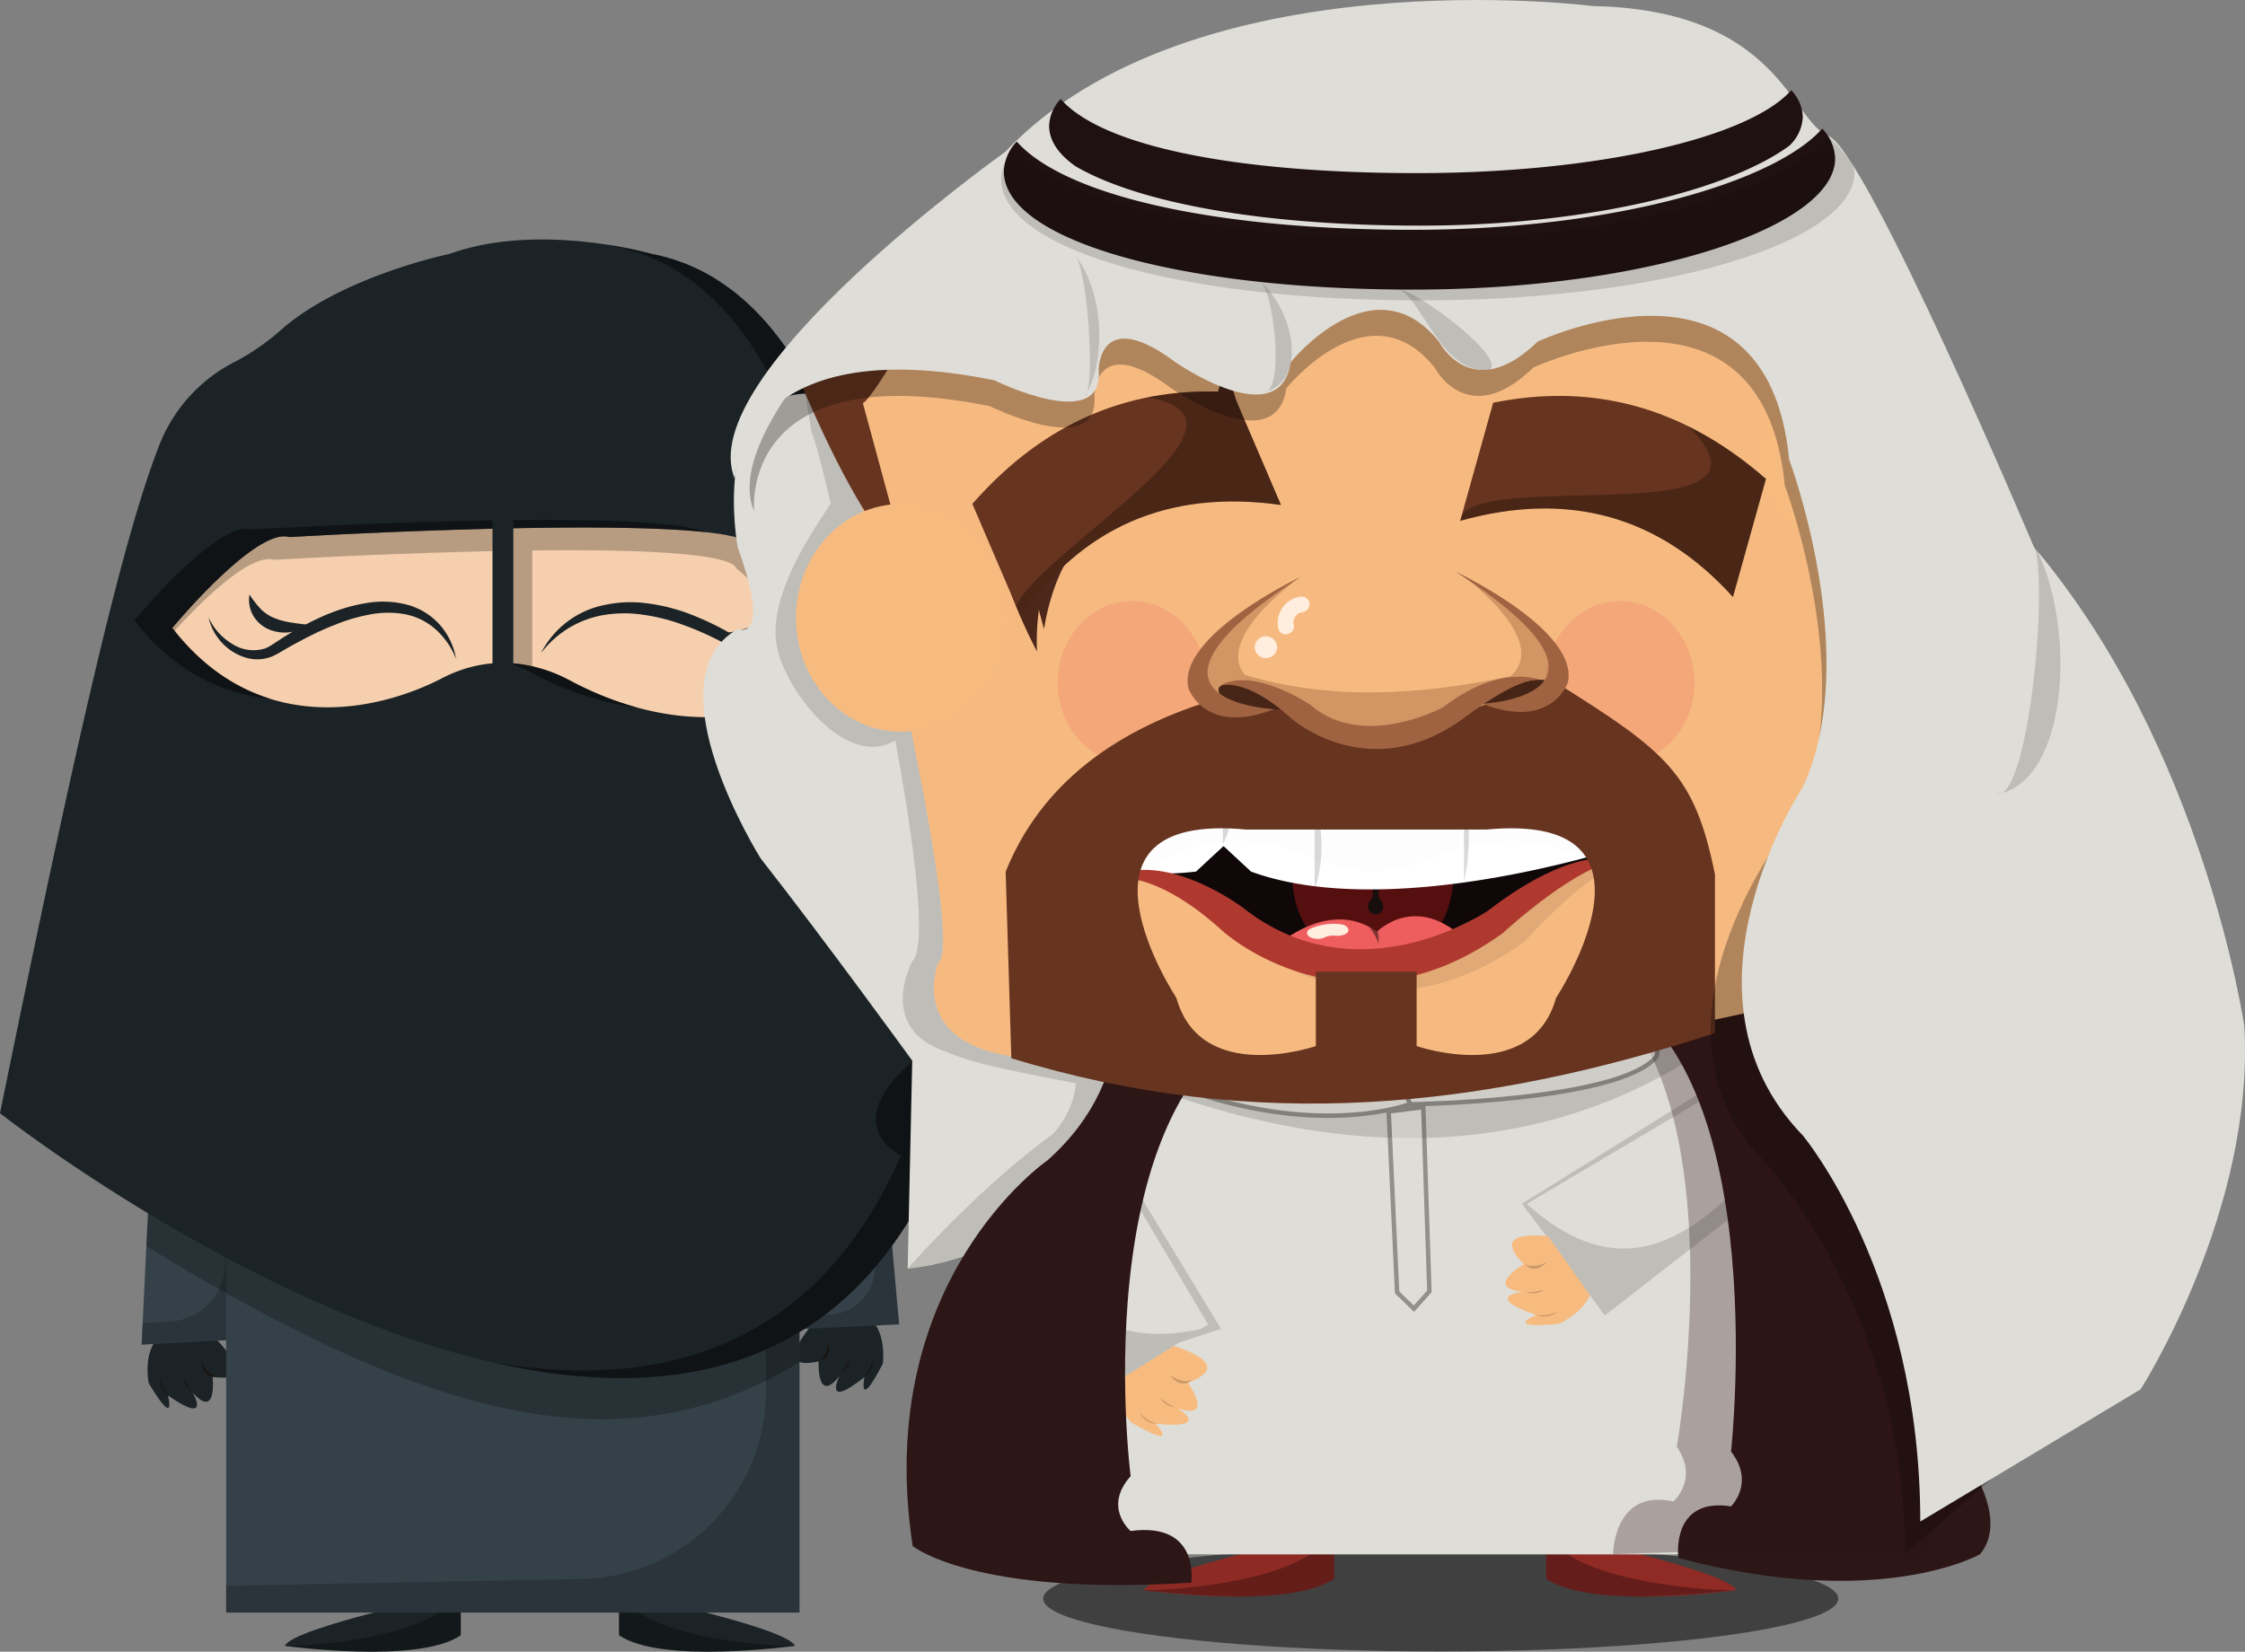 <svg xmlns="http://www.w3.org/2000/svg" xmlns:xlink="http://www.w3.org/1999/xlink" width="506" height="372.354" viewBox="0 0 506 372.354"><rect x="0" y="0" width="506" height="372.354" fill="#808080" stroke="none"/><defs><style>.a,.ak,.as,.at,.aw{opacity:0.1;}.b{fill:#1b2326;}.c{clip-path:url(#a);}.d{fill:#020101;}.ab,.be,.bi,.bj,.d{opacity:0.3;}.e{clip-path:url(#b);}.f{opacity:0.4;}.aw,.g,.w{fill:#19100c;}.av,.g{opacity:0.8;}.h{fill:#354148;}.ah,.i,.w{opacity:0.2;}.j{opacity:0.25;}.k{fill:#f6d0ae;}.l{opacity:0.6;}.m{fill:#08090a;}.ac,.az,.n{opacity:0.5;}.o{fill:#8f2a25;}.p{clip-path:url(#c);}.q{fill:#8e2a24;}.r{clip-path:url(#d);}.ad,.s{fill:#dfddd7;}.t{clip-path:url(#e);}.u{fill:#0d0b08;}.ar,.u,.z{opacity:0.15;}.v{fill:#f7bb80;}.x{clip-path:url(#g);}.y{clip-path:url(#h);}.aa,.ab{fill:#2d1616;}.ad{stroke:#45433d;stroke-miterlimit:10;}.ae{fill:#d7a275;}.af{fill:#f6ba81;}.ag{fill:#67341f;}.ah,.ax{fill:#ef5e5e;}.ai{fill:#9f6341;}.aj{clip-path:url(#i);}.ak{fill:#030202;}.al{fill:#0f0708;}.am{clip-path:url(#l);}.an{fill:#560f0f;}.ao{fill:#160f0e;}.ap{fill:#fff;}.aq,.as{clip-path:url(#n);}.ar,.at,.av{fill:#070707;}.au{clip-path:url(#r);}.ay{clip-path:url(#u);}.az{fill:#130c0c;}.ba{fill:#ffedde;}.bb{fill:#af392f;}.bc{fill:#4c271a;}.bd{clip-path:url(#v);}.be{fill:#080606;}.bf{fill:#66341f;}.bg{clip-path:url(#w);}.bh{fill:#321a14;}.bi{fill:#7a411b;}.bj{fill:#0a0706;}.bk{fill:#1f1012;}</style><clipPath id="a"><path d="M832.96,822.55s37.847,7.884,39.653,12.091c0,0-30.041,4.208-39.653-2.4Z" transform="translate(-832.96 -822.55)"/></clipPath><clipPath id="b"><path d="M766.273,822.55s-37.847,7.884-39.653,12.091c0,0,30.041,4.208,39.653-2.4Z" transform="translate(-726.62 -822.55)"/></clipPath><clipPath id="c"><path d="M1127.95,803.47s40.907,8.521,42.855,13.069c0,0-32.463,4.548-42.855-2.6Z" transform="translate(-1127.95 -803.47)"/></clipPath><clipPath id="d"><path d="M1042.835,803.47s-40.907,8.521-42.855,13.069c0,0,32.463,4.548,42.855-2.6Z" transform="translate(-999.98 -803.47)"/></clipPath><clipPath id="e"><rect width="185.571" height="134.904"/></clipPath><clipPath id="g"><path d="M1121.41,685.842l17.822,25.033,49.591-38.612c.021-8.337-4.413-14.514-12.743-18.814Z" transform="translate(-1121.41 -653.45)"/></clipPath><clipPath id="h"><path d="M998.736,714.806l-23.453,14.663L946.17,670.478c4-7.317,10.852-10.6,20.223-10.363Z" transform="translate(-946.17 -660.103)"/></clipPath><clipPath id="i"><ellipse cx="18.828" cy="20.4" rx="18.828" ry="20.4"/></clipPath><clipPath id="l"><path d="M1105.81,562.37c12.842,6.148-1.105,15.251-24.027,25.472-11.107,4.951-26.747,14-37.818,15.768-11.667,1.863-28.235-11.695-38.874-16.157-8.536-3.584-9.166-.007-14.408-4.788-9.981-9.109-14.408-15.442,0-15.421,16.193.021,29.807-5.993,53.282-5.993S1091.2,555.386,1105.81,562.37Z" transform="translate(-981.464 -558.947)"/></clipPath><clipPath id="n"><path d="M994.48,551.12v29.807a67.722,67.722,0,0,0,15.633,0l6.2-5.752,6.2,5.752c20.351,7.459,51.716,3.754,80.992-4.682l.595-25.125Z" transform="translate(-994.48 -551.12)"/></clipPath><clipPath id="r"><path class="a" d="M1084.571,544.061c-5.752,2.663-9.187-3-14.358-.425-15.654,7.8-32.01,7.884-45.348.51-5.292-2.925-12.29,2.989-17.872-.078,0,0-38.307-5.114-24.672,52.672,0,0,9.74-35.707,49.024-21.753,0,0,8.2,3.57,14.443,3.443,6.247.127,14.443-3.443,14.443-3.443,39.285-13.961,49.024,21.753,49.024,21.753C1122.878,538.946,1084.571,544.061,1084.571,544.061Z" transform="translate(-979.387 -542.945)"/></clipPath><clipPath id="u"><path d="M1040.14,615.272s12.637-12.573,24.069-4.37c0,0,9.13-9.371,20.7,2.578C1084.914,613.472,1069.827,630.366,1040.14,615.272Z" transform="translate(-1040.14 -607.406)"/></clipPath><clipPath id="v"><path d="M1014.939,465.984c-25.67-3.613-44.98,5.256-58.672,25.153l-10.887-25.4c16.66-18.991,36.409-26.669,58.672-25.153Z" transform="translate(-945.38 -440.397)"/></clipPath><clipPath id="w"><path d="M1100.6,469.974c24.969-6.97,45.284-.737,61.477,17.17l7.438-26.619c-19.019-16.625-39.61-21.619-61.477-17.17Z" transform="translate(-1100.6 -441.81)"/></clipPath></defs><g transform="translate(-635.98 -315.812)"><g transform="translate(635.98 369.803)"><g transform="translate(31.911 183.691)"><g transform="translate(107.618 121.262)"><path class="b" d="M832.96,822.55s37.847,7.884,39.653,12.091c0,0-30.041,4.208-39.653-2.4Z" transform="translate(-832.96 -822.55)"/><g class="c"><path class="d" d="M831.912,823.99c4.732,8.564,28.865,11.043,38.116,11.078,0,0-34.546,4.208-44.158-2.4Z" transform="translate(-830.892 -822.97)"/></g></g><g transform="translate(32.293 121.262)"><path class="b" d="M766.273,822.55s-37.847,7.884-39.653,12.091c0,0,30.041,4.208,39.653-2.4Z" transform="translate(-726.62 -822.55)"/><g class="e"><path class="d" d="M764.736,823.99c-4.732,8.564-28.865,11.043-38.116,11.078,0,0,34.546,4.208,44.158-2.4Z" transform="translate(-726.62 -822.97)"/></g></g><path class="f" d="M707.93,718.151l9.216.276L718.2,657.85a28.011,28.011,0,0,0-5.4-2.5l1.643,61.271-6.51.34Z" transform="translate(-688.876 -652.523)"/><path class="b" d="M894.039,734.8s-11.674,12.268.213,9.676c0,0-.446,9.832,4.717,3.28,0,0-3.931,7.827,5.617.262,0,0-1.565,8.04,4.144-3.039C908.73,744.972,911,728.227,894.039,734.8Z" transform="translate(-741.661 -675.249)"/><path class="g" d="M905.145,748.274c.113-.269-.992,3.081-2.075,3.917C903.367,751.773,905.308,750.385,905.145,748.274Z" transform="translate(-745.79 -679.621)"/><path class="g" d="M898.724,742.96s-.205,3.237-2.224,4.179C896.493,747.139,899.574,747.04,898.724,742.96Z" transform="translate(-743.874 -678.075)"/><path class="g" d="M912.769,748.48a6.91,6.91,0,0,1-1.8,4A4.052,4.052,0,0,0,912.769,748.48Z" transform="translate(-748.094 -679.685)"/><path class="h" d="M881.98,713.559l28.4-1.318-5.178-57.921c-6.474-4.193-13.5-3.846-21.016.489Z" transform="translate(-739.639 -651.359)"/><path class="i" d="M905.2,654.662a18.846,18.846,0,0,0-4.455-2.132l4.137,46.255a10.672,10.672,0,0,1-10.136,11.61l-12.658.588-.106,2.918,28.4-1.317Z" transform="translate(-739.639 -651.701)"/><path class="b" d="M697.179,739.875s12.446,11.482.411,9.669c0,0,1.084,9.782-4.491,3.577,0,0,4.427,7.558-5.589.623,0,0,2.082,7.919-4.328-2.763C683.182,750.975,679.825,734.414,697.179,739.875Z" transform="translate(-681.582 -676.853)"/><path class="g" d="M694.3,753.924c-.127-.262,1.19,3.01,2.323,3.775C696.294,757.3,694.268,756.035,694.3,753.924Z" transform="translate(-684.897 -681.269)"/><path class="g" d="M700.03,749.4s1.339,2.954,3.563,3.124C703.593,752.524,700.675,753.522,700.03,749.4Z" transform="translate(-686.571 -679.954)"/><path class="g" d="M686.938,754.74A6.879,6.879,0,0,0,689,758.615,4.041,4.041,0,0,1,686.938,754.74Z" transform="translate(-682.745 -681.511)"/><path class="h" d="M706.6,716.189l-25.557,1.346,2.9-60.8c6.517-4.13,13.536-3.719,21.009.687Z" transform="translate(-681.033 -652.091)"/><path class="i" d="M704.944,657.742a27.271,27.271,0,0,0-6.262-2.763l1.232,43.917a13.438,13.438,0,0,1-12.729,13.8l-5.922.312-.234,4.852,25.557-1.346Z" transform="translate(-681.03 -652.415)"/><rect class="h" width="129.23" height="124.824" transform="translate(19.054 1.028)"/><path class="i" d="M829.588,652.81v74.935a42.322,42.322,0,0,1-42.323,42.323l-79.334,1.516v6.049H837.16V652.81Z" transform="translate(-688.876 -651.782)"/><path class="j" d="M829.759,721.229V652.81H685.144l-2.564,42.238C751.027,737.1,792.139,743.988,829.759,721.229Z" transform="translate(-681.482 -651.782)"/></g><g transform="translate(20.818 22.93)"><path class="k" d="M839.055,489.314l-.3-5.6a67.436,67.436,0,0,0-39.532-28.546c-42.671-6.389-46.233-30.338-46.233-30.338s-20.28-6.063-49.364,27.8c0,0-12.325,15.8-26.839,20.244,17.354,36.763-5.865,61.08-5.865,61.08a37.492,37.492,0,0,0,31.854,57.128s29.014-3.492,41.3,10.08c0,0,15.017,15.491,35.3.078,0,0,18.119-12.339,30.955-15.4l1.65-.46a86.18,86.18,0,0,1,12.8-2.748A30.648,30.648,0,0,0,845.111,533.2C845.1,533.2,827.927,508.991,839.055,489.314Z" transform="translate(-665.37 -424.405)"/><path class="j" d="M845.572,492.891a48.56,48.56,0,0,1-3.591-11.744c-.028-.184-.064-.375-.1-.567a67.509,67.509,0,0,0-35.545-22.993c-42.67-6.382-46.233-30.331-46.233-30.331s-20.28-6.063-49.364,27.8c0,0-12.325,15.8-26.839,20.244a68.809,68.809,0,0,1,5.213,15.321c5.886-6.474,17.2-17.864,22.639-16.221,0,0,26.974-1.594,53.487-2.04v32.2h4.7V472.286c23.113-.262,44.625.489,46.042,4.094,0,0,19.239,15.654,19.869,29.318C835.839,505.7,846.974,501.363,845.572,492.891Z" transform="translate(-670.774 -425.114)"/><g transform="translate(140.06 59.228)"><path class="b" d="M863.1,514.891c1.523-.2,2.911-.347,4.236-.581a16.1,16.1,0,0,0,3.648-1.013,9.269,9.269,0,0,0,2.968-1.99,23.05,23.05,0,0,0,2.55-3.287,7.094,7.094,0,0,1-.737,4.59A7.463,7.463,0,0,1,872.1,515.9a9.239,9.239,0,0,1-4.732.623A8.859,8.859,0,0,1,863.1,514.891Z" transform="translate(-863.1 -508.02)"/></g><g transform="translate(101.095 58.847)"><path class="b" d="M808.09,518.991a20.554,20.554,0,0,1,14.216-10.866,27.807,27.807,0,0,1,9.308-.46,42.887,42.887,0,0,1,9.017,2.09,65.239,65.239,0,0,1,8.373,3.74c1.339.723,2.642,1.516,3.945,2.288l1.912,1.233.949.63c.3.2.56.333.843.5a8.176,8.176,0,0,0,7.714-.432,13.028,13.028,0,0,0,5.816-6.3,12.367,12.367,0,0,1-5.093,7.487,11.212,11.212,0,0,1-4.434,1.849,8.75,8.75,0,0,1-4.958-.609c-.375-.184-.786-.382-1.126-.567l-.97-.545-1.92-1.112c-1.3-.7-2.592-1.4-3.917-2.047a68.886,68.886,0,0,0-8.068-3.45,42.116,42.116,0,0,0-8.408-2.1,28.454,28.454,0,0,0-8.564-.035A22.405,22.405,0,0,0,808.09,518.991Z" transform="translate(-808.09 -507.481)"/></g><g transform="translate(26.18 58.721)"><path class="b" d="M758.133,520.214a17.589,17.589,0,0,0-4.661-6.715,14.492,14.492,0,0,0-7.041-3.4,21.673,21.673,0,0,0-7.905.128,38.529,38.529,0,0,0-7.77,2.323c-1.282.46-2.522,1.063-3.783,1.6-1.225.623-2.479,1.2-3.683,1.87-1.225.645-2.451,1.289-3.634,2l-1.8,1.041-1.084.538a9.4,9.4,0,0,1-1.14.39,9.018,9.018,0,0,1-4.675-.007,11.875,11.875,0,0,1-4.03-2,12.42,12.42,0,0,1-4.6-7.168,13.3,13.3,0,0,0,5.376,6.021,8.766,8.766,0,0,0,7.275,1.041,7.736,7.736,0,0,0,.822-.354l.772-.46,1.785-1.162c1.183-.793,2.408-1.509,3.641-2.238.6-.375,1.24-.708,1.877-1.027l1.905-.985c1.31-.588,2.586-1.24,3.945-1.742a38.646,38.646,0,0,1,8.38-2.33,21.847,21.847,0,0,1,8.826.361,15.137,15.137,0,0,1,7.53,4.569A15.706,15.706,0,0,1,758.133,520.214Z" transform="translate(-702.33 -507.305)"/></g><g transform="translate(35.306 57.103)"><path class="b" d="M728.733,511.877a8.911,8.911,0,0,1-4.264,1.644,9.239,9.239,0,0,1-4.732-.623,7.463,7.463,0,0,1-3.669-3.294,7.077,7.077,0,0,1-.744-4.583,23.061,23.061,0,0,0,2.55,3.287,9.24,9.24,0,0,0,2.975,1.983A16.193,16.193,0,0,0,724.5,511.3C725.822,511.53,727.21,511.678,728.733,511.877Z" transform="translate(-715.213 -505.02)"/></g></g><path class="b" d="M871.27,552.789l3.273-5.511s-13.671-4.668-23.071-30.537c0,0-9.024-25.04-14.939-36.019a48.3,48.3,0,0,1-5.114-14.861c-3.386-20-14.641-64.069-48.564-70.579,0,0-25.309-7.31-45.553,0,0,0-24.58,5.058-38.321,17.432a52.506,52.506,0,0,1-10,6.864,35.554,35.554,0,0,0-16.936,18.4C664.13,457.97,654.163,499.819,635.98,589c0,0,160.864,126.474,211.617,11.248,0,0-15.251-6.97,4.271-22.716,0,0,22.539-7.2,21.094-11.695,0,0,.6-3.018-.9-4.88A7.176,7.176,0,0,1,871.27,552.789ZM764.48,491.468c-9.407-4.994-19.416-5.426-28.844-.545-14.563,7.544-41.608,13.515-60.818-11.312,0,0,18.842-22.773,26.371-20.492,0,0,101.087-5.978,104.225,1.99,0,0,19.239,15.654,19.869,29.318C825.284,490.42,800.591,510.629,764.48,491.468Z" transform="translate(-635.98 -392.033)"/><g class="l" transform="translate(30.289 1.209)"><path class="m" d="M705.112,483.433c-7.537-2.281-26.372,20.492-26.372,20.492,9.152,11.829,20.081,16.66,30.593,17.666-7.728-2.415-15.364-7.317-22.044-15.959,0,0,18.842-22.773,26.372-20.492,0,0,67.434-3.988,93.855-1.105C793.428,478.205,705.112,483.433,705.112,483.433Z" transform="translate(-678.74 -419.271)"/><path class="m" d="M917.806,561.454a7.143,7.143,0,0,1-.808-8.167l3.273-5.511S906.6,543.108,897.2,517.239c0,0-9.024-25.04-14.939-36.019a48.3,48.3,0,0,1-5.114-14.861c-3.386-20-14.641-64.069-48.564-70.579a87.666,87.666,0,0,0-9.8-2.04c.807.205,1.254.333,1.254.333,33.93,6.51,45.178,50.59,48.564,70.579a48.3,48.3,0,0,0,5.114,14.861c5.908,10.979,14.939,36.019,14.939,36.019,9.4,25.869,23.071,30.537,23.071,30.537l-3.273,5.511a7.142,7.142,0,0,0,.807,8.167c1.495,1.856.9,4.881.9,4.881,1.445,4.5-21.094,11.695-21.094,11.695-19.522,15.746-4.271,22.716-4.271,22.716-19.522,44.321-55.336,52.878-92.021,46.63,39.575,9.074,79.533,2.84,100.57-44.923,0,0-15.251-6.97,4.271-22.716,0,0,22.539-7.2,21.094-11.695C918.706,566.334,919.3,563.31,917.806,561.454Z" transform="translate(-711.998 -393.74)"/><path class="m" d="M798.16,526.86a36.494,36.494,0,0,1,5.072,2.217,68.856,68.856,0,0,0,23.708,7.8,73.618,73.618,0,0,1-15.158-6.085A32.673,32.673,0,0,0,798.16,526.86Z" transform="translate(-713.57 -432.566)"/></g><rect class="b" width="4.696" height="39.44" transform="translate(111.004 62.934)"/></g><g transform="translate(794.473 315.812)"><ellipse class="n" cx="89.605" cy="11.907" rx="89.605" ry="11.907" transform="translate(76.627 348.481)"/><g transform="translate(99.343 345.428)"><g transform="translate(90.646)"><path class="o" d="M1127.95,803.47s40.907,8.521,42.855,13.069c0,0-32.463,4.548-42.855-2.6Z" transform="translate(-1127.95 -803.47)"/><g class="p"><path class="d" d="M1126.831,805.02c5.114,9.251,31.2,11.928,41.19,11.971,0,0-37.336,4.548-47.721-2.6Z" transform="translate(-1125.719 -803.922)"/></g></g><path class="q" d="M1042.835,803.47s-40.907,8.521-42.855,13.069c0,0,32.463,4.548,42.855-2.6Z" transform="translate(-999.98 -803.47)"/><g class="r"><path class="d" d="M1041.18,805.02c-5.114,9.251-31.2,11.928-41.19,11.971,0,0,37.337,4.548,47.721-2.6Z" transform="translate(-999.983 -803.922)"/></g></g><g transform="translate(61.227 215.483)"><g transform="translate(5.993)"><rect class="s" width="185.571" height="134.904"/><g class="t"><path class="s" d="M1153.744,608.06c-78.909,50.5-200.524,30.352-200.524,30.352,36.649,18.374,90.986,12.445,126.007,11.992-.057,0,32.761-.829,32.7-.829,0,0,62.674,101.852-111.656,101.852l146.081,2.281-8.1-96.7c-.028.007,2.3-4.675,2.274-4.675,17.723-3.421,16.767-4.392,16.767-4.392C1172.282,640.07,1153.744,608.06,1153.744,608.06Z" transform="translate(-954.219 -616.532)"/></g><g class="t"><path class="u" d="M990.932,605.58s99.147,23.212,117.146,4.71l10.8,29.2c-35.438,21.867-79.745,23.814-131.61,1.877Z" transform="translate(-964.15 -615.808)"/></g></g><path class="u" d="M1120.23,685.087l16.405,21.725,48.748-39.66c-.156-8.337-4.717-14.422-11.2-15.612Z" transform="translate(-996.936 -629.213)"/><g transform="translate(119.598 63.028)"><path class="v" d="M1127.825,709.616s-17.978-3.421-8.663,5.858c0,0-9.187,5.355-.22,6.205,0,0-9.414,1.013,3.053,5.256,0,0-8.217,3.287,5.185,1.983C1127.18,728.911,1143.727,721.176,1127.825,709.616Z" transform="translate(-1115.013 -709)"/><path class="w" d="M1125.234,726.329c.312-.057-3.386.9-4.774.411C1121.005,726.768,1123.414,727.717,1125.234,726.329Z" transform="translate(-1116.601 -714.053)"/><path class="w" d="M1126.21,717.44s-3.06,1.707-5.1.425C1121.1,717.865,1122.994,720.606,1126.21,717.44Z" transform="translate(-1116.791 -711.461)"/><path class="w" d="M1129.479,733.27a7.445,7.445,0,0,1-4.689.7A4.369,4.369,0,0,0,1129.479,733.27Z" transform="translate(-1117.864 -716.078)"/></g><g transform="translate(124.13 23.68)"><path class="s" d="M1121.41,685.842l17.822,25.033,49.591-38.612c.021-8.337-4.413-14.514-12.743-18.814Z" transform="translate(-1121.41 -653.45)"/><g class="x"><path class="u" d="M1202.915,600.781c-79.285-49.9-112.825-168.521-112.825-168.521,12.665,77.443,83.8,134.528,79.242,175.6-15.463,16.943-32.938,36-58.02,12.176l17.907,29.148,49.669-26.881C1190.682,618.412,1202.915,600.781,1202.915,600.781Z" transform="translate(-1112.275 -588.938)"/></g></g><g transform="translate(31.556 87.296)"><path class="v" d="M1001.742,743.26s17.779,4.335,5.454,8.925c0,0,6.148,8.677-2.373,5.738,0,0,8.146,4.824-4.958,3.521,0,0,6.12,6.4-5.539-.347C994.325,761.1,982.475,747.191,1001.742,743.26Z" transform="translate(-990.72 -743.26)"/><path class="w" d="M1005.123,760.7c-.262-.184,2.706,2.224,4.172,2.352C1008.785,762.849,1006.207,762.715,1005.123,760.7Z" transform="translate(-994.916 -748.342)"/><path class="w" d="M1008.18,753.42s2.812,2.09,5,1.091C1013.181,754.511,1010.95,756.983,1008.18,753.42Z" transform="translate(-995.812 -746.223)"/><path class="w" d="M998.61,765.32a7.431,7.431,0,0,0,3.974,2.578A4.344,4.344,0,0,1,998.61,765.32Z" transform="translate(-993.021 -749.694)"/></g><path class="u" d="M1002.853,718.312l-26.379,8.713L950.28,673.006c4-7.317,13.99-2.982,23.361-2.741Z" transform="translate(-947.369 -634.239)"/><g transform="translate(0 28.392)"><path class="s" d="M998.736,714.806l-23.453,14.663L946.17,670.478c4-7.317,10.852-10.6,20.223-10.363Z" transform="translate(-946.17 -660.103)"/><g class="y"><path class="z" d="M922.15,613.243c93.515-5.61,179.982-93.473,179.982-93.473C1053.781,581.573,963.949,597.4,948.2,635.6c5.4,22.292,11.56,47.4,45.008,38.583l-29.715,16.944-30.615-47.459C924.388,634.585,922.15,613.243,922.15,613.243Z" transform="translate(-939.164 -619.173)"/></g></g></g><g transform="translate(0 68.552)"><path class="s" d="M915.8,426.573l35.29-13.983-28.291,24.53s10.816,53.374,2.373,61.378c0,0-6.127,21.016-13.281,21.194,0,0,34.411,25.975,29.672,37.981,0,0,24.629,64.877-35.75,72.378l1.034-46.906s-19.246-26.556-34.17-45.6c0,0-25.274-40.227-5.178-51.695,0,0,7.848,3.216,0-18.474,0,0-6.6-35.58,16.958-34.6-1.523-8,8.642-5.681,11.992-3.457Z" transform="translate(-859.732 -412.59)"/><path class="u" d="M924.78,699.868s15.647-17.942,32.7-30.338c0,0,7.452-7.3,4.661-17.56l7.912,2.437c3.358,17.524-3.662,30.544-24.749,40.928A181.8,181.8,0,0,1,924.78,699.868Z" transform="translate(-878.704 -482.407)"/><path class="aa" d="M1139.1,626.313s23.29-3.357,25.118-1.495c0,0,32.881,14.535,29.226,22.15,0,0-.914,11.3,9.13,14.585,0,0,0,16.051,5.483,16.554,0,0,5.482,6.156,5.482,9.329,0,0,9.131,10.1,6.4,15.47,0,0-3.655,15.612,7.3,18.792,0,0,26.485,9.449,0,15.321,0,0,7.919,11.751,1.75,19.132,0,0-22.483,12.906-67.987.85,0,0-1.827-13.763,11.872-11.645,0,0,5.483-5.3,0-12.361C1172.867,733,1183.393,638.652,1139.1,626.313Z" transform="translate(-941.212 -474.324)"/><path class="ab" d="M1131.45,622.567s23.453-1.884,25.16.1c0,0,31.9,16.575,27.767,23.949,0,0-1.622,11.22,8.2,15.13,0,0-1.013,16.023,4.427,16.866,0,0,5.079,6.488,4.88,9.662,0,0,8.479,10.653,5.4,15.846,0,0-4.633,15.35,6.106,19.217,0,0,25.84,11.1-.963,15.286,0,0,7.161,12.226.538,19.21-.007-2.231-24.289-4.193-68.907-2.394,0,0,.043-14.9,13.586-11.914,0,0,5.8-4.944.779-12.339C1158.417,731.177,1174.878,637.676,1131.45,622.567Z" transform="translate(-938.981 -473.596)"/><path class="aa" d="M925.826,756.581c-9.145-59.911,30.487-87.034,30.487-87.034,10.8-9.683,15.045-20.719,15.718-31.4,6.921-3.23,12.878-5.518,12.878-5.518,2.1-1.863,28.922,1.495,28.922,1.495-51,12.339-38.881,106.7-38.881,106.7-6.311,7.062,0,12.361,0,12.361,15.775-2.118,13.671,11.645,13.671,11.645C939.667,767.971,925.826,756.581,925.826,756.581Z" transform="translate(-878.61 -476.602)"/></g><g class="ac" transform="translate(110.152 225.116)"><path class="v" d="M1066.1,641.33l12.084,20.924,12.077-20.924Z" transform="translate(-1030.074 -635.869)"/><path class="ad" d="M1086.51,648.963l-3.35,8.507s48.295-.489,56.639-10.809l1.572-13.041C1141.364,633.62,1090.9,650.486,1086.51,648.963Z" transform="translate(-1035.05 -633.62)"/><path class="ad" d="M1060.545,652.049l3.91,8.054s-19.132,7.473-49.215-2.755l3.457-14.408S1056.841,653.643,1060.545,652.049Z" transform="translate(-1015.24 -636.338)"/><path class="ad" d="M1087.03,709.69l-1.381-41.53-7.8.978,1.9,40.793,3.79,3.669Z" transform="translate(-1033.501 -643.694)"/></g><path class="u" d="M888.375,426.2l2.451,15.506s1.02,1.835,4.356,16.221c-3.478,5.419-13.876,19.848-12.261,31.415,1.431,10.257,15.761,28.752,26.8,21.98,4.25,22.7,7.353,46.637,3.839,49.811,0,0-8.181,15,7.487,20.329,6.637,3,20.067,5.334,29.4,7.147l.786-7.905L927.114,413.87Z" transform="translate(-866.446 -344.412)"/><path class="g" d="M1103.28,506s28.156,13.253,25.26,25.111c0,0,4.824,9.768-10.4,3.3C1118.148,534.412,1137.769,525.345,1103.28,506Z" transform="translate(-930.765 -371.282)"/><path class="g" d="M1051.672,506.32s-28.135,13.31-25.21,25.16c0,0-1.976,12.1,12.927,2.833C1039.389,534.307,1008.329,534.484,1051.672,506.32Z" transform="translate(-908.298 -371.376)"/><path class="g" d="M1032.48,544.087s5.7-2.033,15.945,7.338c0,0,17.347,15.548,38.7.191,0,0,11.7-9.152,17.177-8.869,0,0-11.985-4.179-24.834,5.681,0,0-15.839,7.239-27.725-3C1051.74,545.418,1040.052,539.709,1032.48,544.087Z" transform="translate(-910.116 -381.743)"/><path class="ae" d="M997.19,592.493a114.891,114.891,0,0,0,2.458,13.961s1.983-11,7.763-17.694Z" transform="translate(-899.823 -395.42)"/><path class="ae" d="M1165.071,593.863a114.444,114.444,0,0,1-2.458,13.961s-1.983-11-7.763-17.694Z" transform="translate(-945.806 -395.819)"/><path class="af" d="M1136.851,408.6l-115.424-10.923v-.425l-1.325.3-6.836-.645.035,2.175-113,25.337s31.564,127,24.225,132.134c0,0-7.338,18.353,18.353,21.286,52.417,8.061,110.09,2.451,171.043-11.673,27.894-8.883,15.527-23.432,15.527-23.432C1121.522,538.571,1136.851,408.6,1136.851,408.6Z" transform="translate(-871.564 -339.465)"/><path class="ag" d="M914.712,473.185l-10.094-37.245s.687.276,5.1-6.694-5.49-12.977-5.49-12.977L890.26,430.678C897.365,447.147,904.852,462.751,914.712,473.185Z" transform="translate(-868.636 -345.112)"/><g transform="translate(79.892 135.483)"><ellipse class="ah" cx="16.774" cy="18.396" rx="16.774" ry="18.396" transform="translate(109.998)"/><ellipse class="ah" cx="16.774" cy="18.396" rx="16.774" ry="18.396"/></g><path class="ai" d="M899.76,519.763s10.016-8.55,13.324,4.052C913.084,523.815,910.364,515.995,899.76,519.763Z" transform="translate(-871.407 -374.47)"/><path class="ai" d="M912.229,521.7s-.963-15.754-15.4-13.565C896.83,508.134,908.9,509.395,912.229,521.7Z" transform="translate(-870.552 -371.844)"/><ellipse class="v" cx="23.687" cy="25.663" rx="23.687" ry="25.663" transform="translate(20.909 113.623)"/><g transform="translate(238.107 82.534)"><ellipse class="v" cx="18.828" cy="20.4" rx="18.828" ry="20.4"/><g class="aj"><path class="ak" d="M866.693,478.317s161.976-101.009,299.713-38.824l-6.467-49.91S1050.783,319.16,859.51,422.89Z" transform="translate(-1097.775 -413.051)"/></g><g class="aj"><path class="ai" d="M1227.634,466.188s-2.288-10.384,7.473-11.638C1235.107,454.55,1227.521,457.6,1227.634,466.188Z" transform="translate(-1205.073 -438.811)"/></g><g class="aj"><path class="ai" d="M1235.482,463.013s-8.068-3.69-7.884,5.093C1227.6,468.106,1227.91,462.532,1235.482,463.013Z" transform="translate(-1205.13 -441.055)"/></g></g><g transform="translate(86.227 166.678)"><g transform="translate(0 5.544)"><path class="al" d="M1105.81,562.37c12.842,6.148-1.105,15.251-24.027,25.472-11.107,4.951-26.747,14-37.818,15.768-11.667,1.863-28.235-11.695-38.874-16.157-8.536-3.584-9.166-.007-14.408-4.788-9.981-9.109-14.408-15.442,0-15.421,16.193.021,29.807-5.993,53.282-5.993S1091.2,555.386,1105.81,562.37Z" transform="translate(-981.464 -558.947)"/><g class="am"><ellipse class="an" cx="18.134" cy="20.436" rx="18.134" ry="20.436" transform="translate(46.549 4.854)"/></g><g class="am"><path class="ao" d="M1074,600.445a3.739,3.739,0,0,1-.326-1.537,3.838,3.838,0,0,1,.9-2.458h-3.067a3.814,3.814,0,0,1,.9,2.458,3.858,3.858,0,0,1-.326,1.537,1.9,1.9,0,0,0-.7,1.5,1.673,1.673,0,1,0,3.329,0A1.934,1.934,0,0,0,1074,600.445Z" transform="translate(-1007.689 -569.885)"/></g></g><g transform="translate(9.22)"><path class="ap" d="M994.48,551.12v29.807a67.722,67.722,0,0,0,15.633,0l6.2-5.752,6.2,5.752c20.351,7.459,51.716,3.754,80.992-4.682l.595-25.125Z" transform="translate(-994.48 -551.12)"/><g class="aq"><path class="ar" d="M1025.1,555.94v20.23S1030,567.656,1025.1,555.94Z" transform="translate(-1003.411 -552.526)"/></g><g class="aq"><path class="ar" d="M1054.27,570.32v20.23S1057.8,582.029,1054.27,570.32Z" transform="translate(-1011.918 -556.72)"/></g><g class="aq"><path class="ar" d="M1101.81,567.57V587.8S1104.275,579.279,1101.81,567.57Z" transform="translate(-1025.784 -555.918)"/></g><g class="as"><path class="at" d="M1084.571,544.061c-5.752,2.663-9.187-3-14.358-.425-15.654,7.8-32.01,7.884-45.348.51-5.292-2.925-12.29,2.989-17.872-.078,0,0-38.307-5.114-24.672,52.672,0,0,9.74-35.707,49.024-21.753,0,0,8.2,3.57,14.443,3.443,6.247.127,14.443-3.443,14.443-3.443,39.285-13.961,49.024,21.753,49.024,21.753C1122.878,538.946,1084.571,544.061,1084.571,544.061Z" transform="translate(-990.078 -548.736)"/><g class="au" transform="translate(-10.691 -5.791)"><path class="av" d="M1095.03,507.38s28.156,13.253,25.26,25.111c0,0,4.824,9.768-10.4,3.3C1109.9,535.792,1129.519,526.718,1095.03,507.38Z" transform="translate(-1013.115 -532.572)"/></g><g class="au" transform="translate(-10.691 -5.791)"><path class="av" d="M1043.422,507.69s-28.135,13.31-25.21,25.16c0,0-1.976,12.1,12.927,2.833C1031.139,535.684,1000.079,535.854,1043.422,507.69Z" transform="translate(-990.649 -532.662)"/></g><g class="au" transform="translate(-10.691 -5.791)"><path class="av" d="M1024.23,545.457s5.7-2.033,15.945,7.338c0,0,17.347,15.548,38.7.191,0,0,11.7-9.152,17.177-8.868,0,0-11.985-4.179-24.834,5.681,0,0-15.839,7.239-27.724-3C1043.49,546.8,1031.8,541.086,1024.23,545.457Z" transform="translate(-992.466 -543.03)"/></g></g></g><path class="aw" d="M1011.916,597.2s-2.288-4.973,14.344,10.25c0,0,28.185,25.259,62.865.312,0,0,17.206-19.366,26.109-18.9,0,0-8.514-2.224-29.389,13.8,0,0-29.113,20.011-55.258-.694C1030.581,601.971,1024.213,590.1,1011.916,597.2Z" transform="translate(-990.315 -562.099)"/><g transform="translate(41.563 39.87)"><path class="ax" d="M1040.14,615.272s12.637-12.573,24.069-4.37c0,0,9.13-9.371,20.7,2.578C1084.914,613.472,1069.827,630.366,1040.14,615.272Z" transform="translate(-1040.14 -607.406)"/><g class="ay"><path class="az" d="M1073.531,614.554a6.614,6.614,0,0,0-.156-3.025l-2.245-1.41C1071.13,610.127,1073.552,613.166,1073.531,614.554Z" transform="translate(-1049.178 -608.198)"/></g><path class="ba" d="M1055.978,612.841a3.088,3.088,0,0,1,1.048-.3c.014,0,.723-.064.425-.05.177-.007.361-.007.538,0,.3.007.361.014.163.007,1.282.135,2.607-.2,2.968-.935.326-.652-.4-1.516-1.686-1.643a12.738,12.738,0,0,0-6.871,1.034c-.977.474-.878,1.4,0,1.891a4,4,0,0,0,3.414,0Z" transform="translate(-1043.56 -608.113)"/></g><path class="bb" d="M988.77,593.628s9.265-3.3,25.9,11.921c0,0,28.185,25.259,62.865.312,0,0,18.063-16.724,26.959-16.256,0,0-9.371-4.859-30.246,11.156,0,0-29.113,20.011-55.258-.694C1018.988,600.067,1001.067,586.523,988.77,593.628Z" transform="translate(-983.595 -562.142)"/></g><path class="ag" d="M1080.114,533.11l-41.459,12.757-19.083-7.445-14.28-2.168Q967.6,546.869,955.97,575.7l1.282,42.047c55.222,16.951,106.655,11.277,158.59-5.667v-35.75C1111.238,553.539,1104.9,548.672,1080.114,533.11Zm-.078,71.025c-5.546,19.819-31.436,10.873-31.436,10.873V598.242h-22.717v16.766s-25.89,8.953-31.436-10.873c0,0-27.739-42.04,15.718-37.939h54.153C1107.775,562.1,1080.036,604.135,1080.036,604.135Z" transform="translate(-887.801 -379.189)"/><g transform="translate(60.668 81.67)"><path class="bc" d="M957.78,502.39a115,115,0,0,0,5.794,12.934s-.765-11.149,3.209-19.054Z" transform="translate(-948.996 -450.115)"/><path class="bc" d="M963.8,494.755a114.927,114.927,0,0,0,3.117,13.827s1.459-11.078,6.913-18.041Z" transform="translate(-950.752 -448.443)"/><path class="bc" d="M1021.61,444.937a114.892,114.892,0,0,1,3.117-13.827s2.585,11.553,6.311,18.516Z" transform="translate(-967.613 -431.11)"/><g transform="translate(0 6.578)"><path class="ag" d="M1014.939,465.984c-25.67-3.613-44.98,5.256-58.672,25.153l-10.887-25.4c16.66-18.991,36.409-26.669,58.672-25.153Z" transform="translate(-945.38 -440.397)"/><g class="bd"><path class="be" d="M987.522,440.111l23.758-4.831,8.167,28.992L958.579,491.4C952.176,480.784,1022.613,444.843,987.522,440.111Z" transform="translate(-949.109 -438.905)"/></g></g><g transform="translate(109.949 7.579)"><path class="bf" d="M1100.6,469.974c24.969-6.97,45.284-.737,61.477,17.17l7.438-26.619c-19.019-16.625-39.61-21.619-61.477-17.17Z" transform="translate(-1100.6 -441.81)"/><g class="bg"><path class="be" d="M1152.011,451.49l21.9,10.4-11.836,28.086L1100.6,472.8C1101.854,460.458,1177.243,476.332,1152.011,451.49Z" transform="translate(-1100.6 -444.633)"/></g></g></g><g transform="translate(109.181 128.874)"><path class="ba" d="M1046.135,511.948a2.348,2.348,0,0,1,1.778-2.741,1.839,1.839,0,0,0,1.785-1.785,1.8,1.8,0,0,0-1.785-1.785,5.956,5.956,0,0,0-5.22,7.253c.546,2.231,3.981,1.289,3.443-.942Z" transform="translate(-1022.227 -500.048)"/><ellipse class="ba" cx="2.529" cy="2.458" rx="2.529" ry="2.458" transform="translate(15.117 14.571)"/><path class="bh" d="M1039.322,538.536c-.46,1.24-5.78.489-9.888.361-3.542-.106-6.155-3.2-5.7-4.441s4.038-1.289,7.36-.057S1039.782,537.3,1039.322,538.536Z" transform="translate(-1016.732 -508.177)"/><path class="bh" d="M1107.578,537.167c.46,1.24,5.78.489,9.889.361,3.542-.106,6.155-3.2,5.695-4.441s-4.037-1.289-7.359-.057S1107.118,535.92,1107.578,537.167Z" transform="translate(-1041.192 -507.777)"/><path class="bi" d="M1040.769,499.44s-28.4,19.777-4.378,26.506c0,0,5.313,4.781-5.362,2.84,0,0-7.714,2.1-11.957-4.732C1019.079,524.055,1015.778,514.336,1040.769,499.44Z" transform="translate(-1015.345 -498.243)"/><path class="bi" d="M1100.6,498.37s27.823,19.961,4.377,26.506c0,0-5.029,4.13,5.362,2.84,0,0,7.714,2.1,11.957-4.732C1122.3,522.978,1125.6,513.266,1100.6,498.37Z" transform="translate(-1039.165 -497.931)"/><path class="bi" d="M1032.01,530.56c18.162,5.5,38.173,5,60.131.255C1088.947,532.99,1056.717,557.668,1032.01,530.56Z" transform="translate(-1019.16 -507.319)"/><path class="ai" d="M1024.23,533.175s5.7-2.033,15.945,7.338c0,0,17.347,15.548,38.7.191,0,0,11.7-9.152,17.177-8.868,0,0-8.7-3.662-21.548,6.2,0,0-17.935,9.81-29.821-.425C1044.68,537.6,1031.8,528.8,1024.23,533.175Z" transform="translate(-1016.891 -507.497)"/><path class="ai" d="M1099.15,497.75s28.157,13.253,25.259,25.111c0,0-3.683,10.717-19.281,4.661C1105.135,527.529,1142.55,525.829,1099.15,497.75Z" transform="translate(-1038.742 -497.75)"/><path class="ai" d="M1039.292,499.44s-28.135,13.31-25.21,25.16c0,0,3.7,10.71,19.288,4.626C1033.37,529.226,995.956,527.6,1039.292,499.44Z" transform="translate(-1013.869 -498.243)"/></g><g transform="translate(6.191)"><path class="bj" d="M875.511,433.5s-3.712-35.247,53.189-23.7c0,0,24.742,12.226,23.5-2.323,0,0,0-14.684,17.319-1.742,0,0,23.5,16.363,25.975,0,0,0,18.552-23.134,33.4-4.654,0,0,7.423,14.379,22.263,0,0,0,51.716-24.332,56.667,26.57,0,0,16.688,44.54,3.081,73.852,0,0-38.753,46.559-7.827,78.477,0,0,31.847,33.2,31.847,88.635l46.262-40.411s31.691-31.16,29.219-72.832c0,0-9.053-62.674-47.4-107.965,0,0-37.634-89.116-46.29-92.665s-11.135-28.419-53.189-29.311c0,0-90.3-11.546-132.354,32.86C931.173,358.284,865.616,410.12,875.511,433.5Z" transform="translate(-870.229 -318.221)"/><path class="s" d="M869.42,423.776s1.594-33.781,58.495-22.235c0,0,24.742,12.226,23.5-2.323,0,0,0-14.684,17.319-1.742,0,0,23.5,16.363,25.975,0,0,0,18.551-23.134,33.4-4.654,0,0,7.423,14.379,22.263,0,0,0,51.716-24.332,56.667,26.57,0,0,16.689,44.54,3.081,73.852,0,0-30.926,46.616,0,78.534,0,0,26.478,31.6,26.478,87.034l49.648-29.786s25.847-40.248,23.375-81.92c0,0-9.053-62.674-47.4-107.965,0,0-37.634-89.116-46.29-92.665s-11.135-28.419-53.189-29.311c0,0-90.3-11.546-132.353,32.86C930.394,350.031,859.524,400.408,869.42,423.776Z" transform="translate(-868.472 -315.812)"/><path class="bk" d="M1047.619,379.553c-45.454,0-78.732-7.912-89.308-19.9a10.223,10.223,0,0,0-2.911,6.736c0,15.251,38.6,26.641,92.219,26.641s95.144-14.309,95.144-29.559a10.237,10.237,0,0,0-2.911-6.736C1129.269,368.722,1093.066,379.553,1047.619,379.553Z" transform="translate(-893.826 -327.746)"/><path class="u" d="M1049.271,382.316c-46.694,0-80.885-8.125-91.744-20.45a10.5,10.5,0,0,0-3,6.92c0,15.668,39.653,27.363,94.741,27.363s97.609-13.211,97.609-28.879c0-2.387-3.9-5.964-5.844-8.181C1130.177,371.422,1095.964,382.316,1049.271,382.316Z" transform="translate(-893.572 -328.435)"/><path class="bk" d="M975.781,361.683c14.167,8.224,41.913,13.366,77.577,13.366,38.4,0,69.814-8.16,83.266-17.992a9.518,9.518,0,0,0,3.053-6.51,9.136,9.136,0,0,0-2.607-6.028c-9.464,10.738-43.627,18.693-84.321,18.693s-70.87-5.964-80.333-16.7a9.15,9.15,0,0,0-2.607,6.028C969.8,355.889,971.914,358.956,975.781,361.683Z" transform="translate(-898.028 -324.185)"/><path class="u" d="M1037.883,430.4c9.655-2.33,7.084-17.928-.793-24.849C1040.15,407.866,1042.48,430.462,1037.883,430.4Z" transform="translate(-917.651 -341.985)"/><path class="u" d="M980.2,428.712c3.867-5.107,5.638-21.633-2.238-31.812C981.027,400.314,982.614,427.713,980.2,428.712Z" transform="translate(-900.405 -339.462)"/><path class="u" d="M1271.29,545.108c16.575-2.763,18.233-39.171,8.025-57.128C1283.424,494.114,1278.742,546.489,1271.29,545.108Z" transform="translate(-985.958 -366.027)"/><path class="u" d="M1101.531,425.983c-10.71,1.608-15.506-16.561-20.592-18.013C1084.786,407.878,1105.179,423.171,1101.531,425.983Z" transform="translate(-930.44 -342.691)"/></g></g></g></svg>